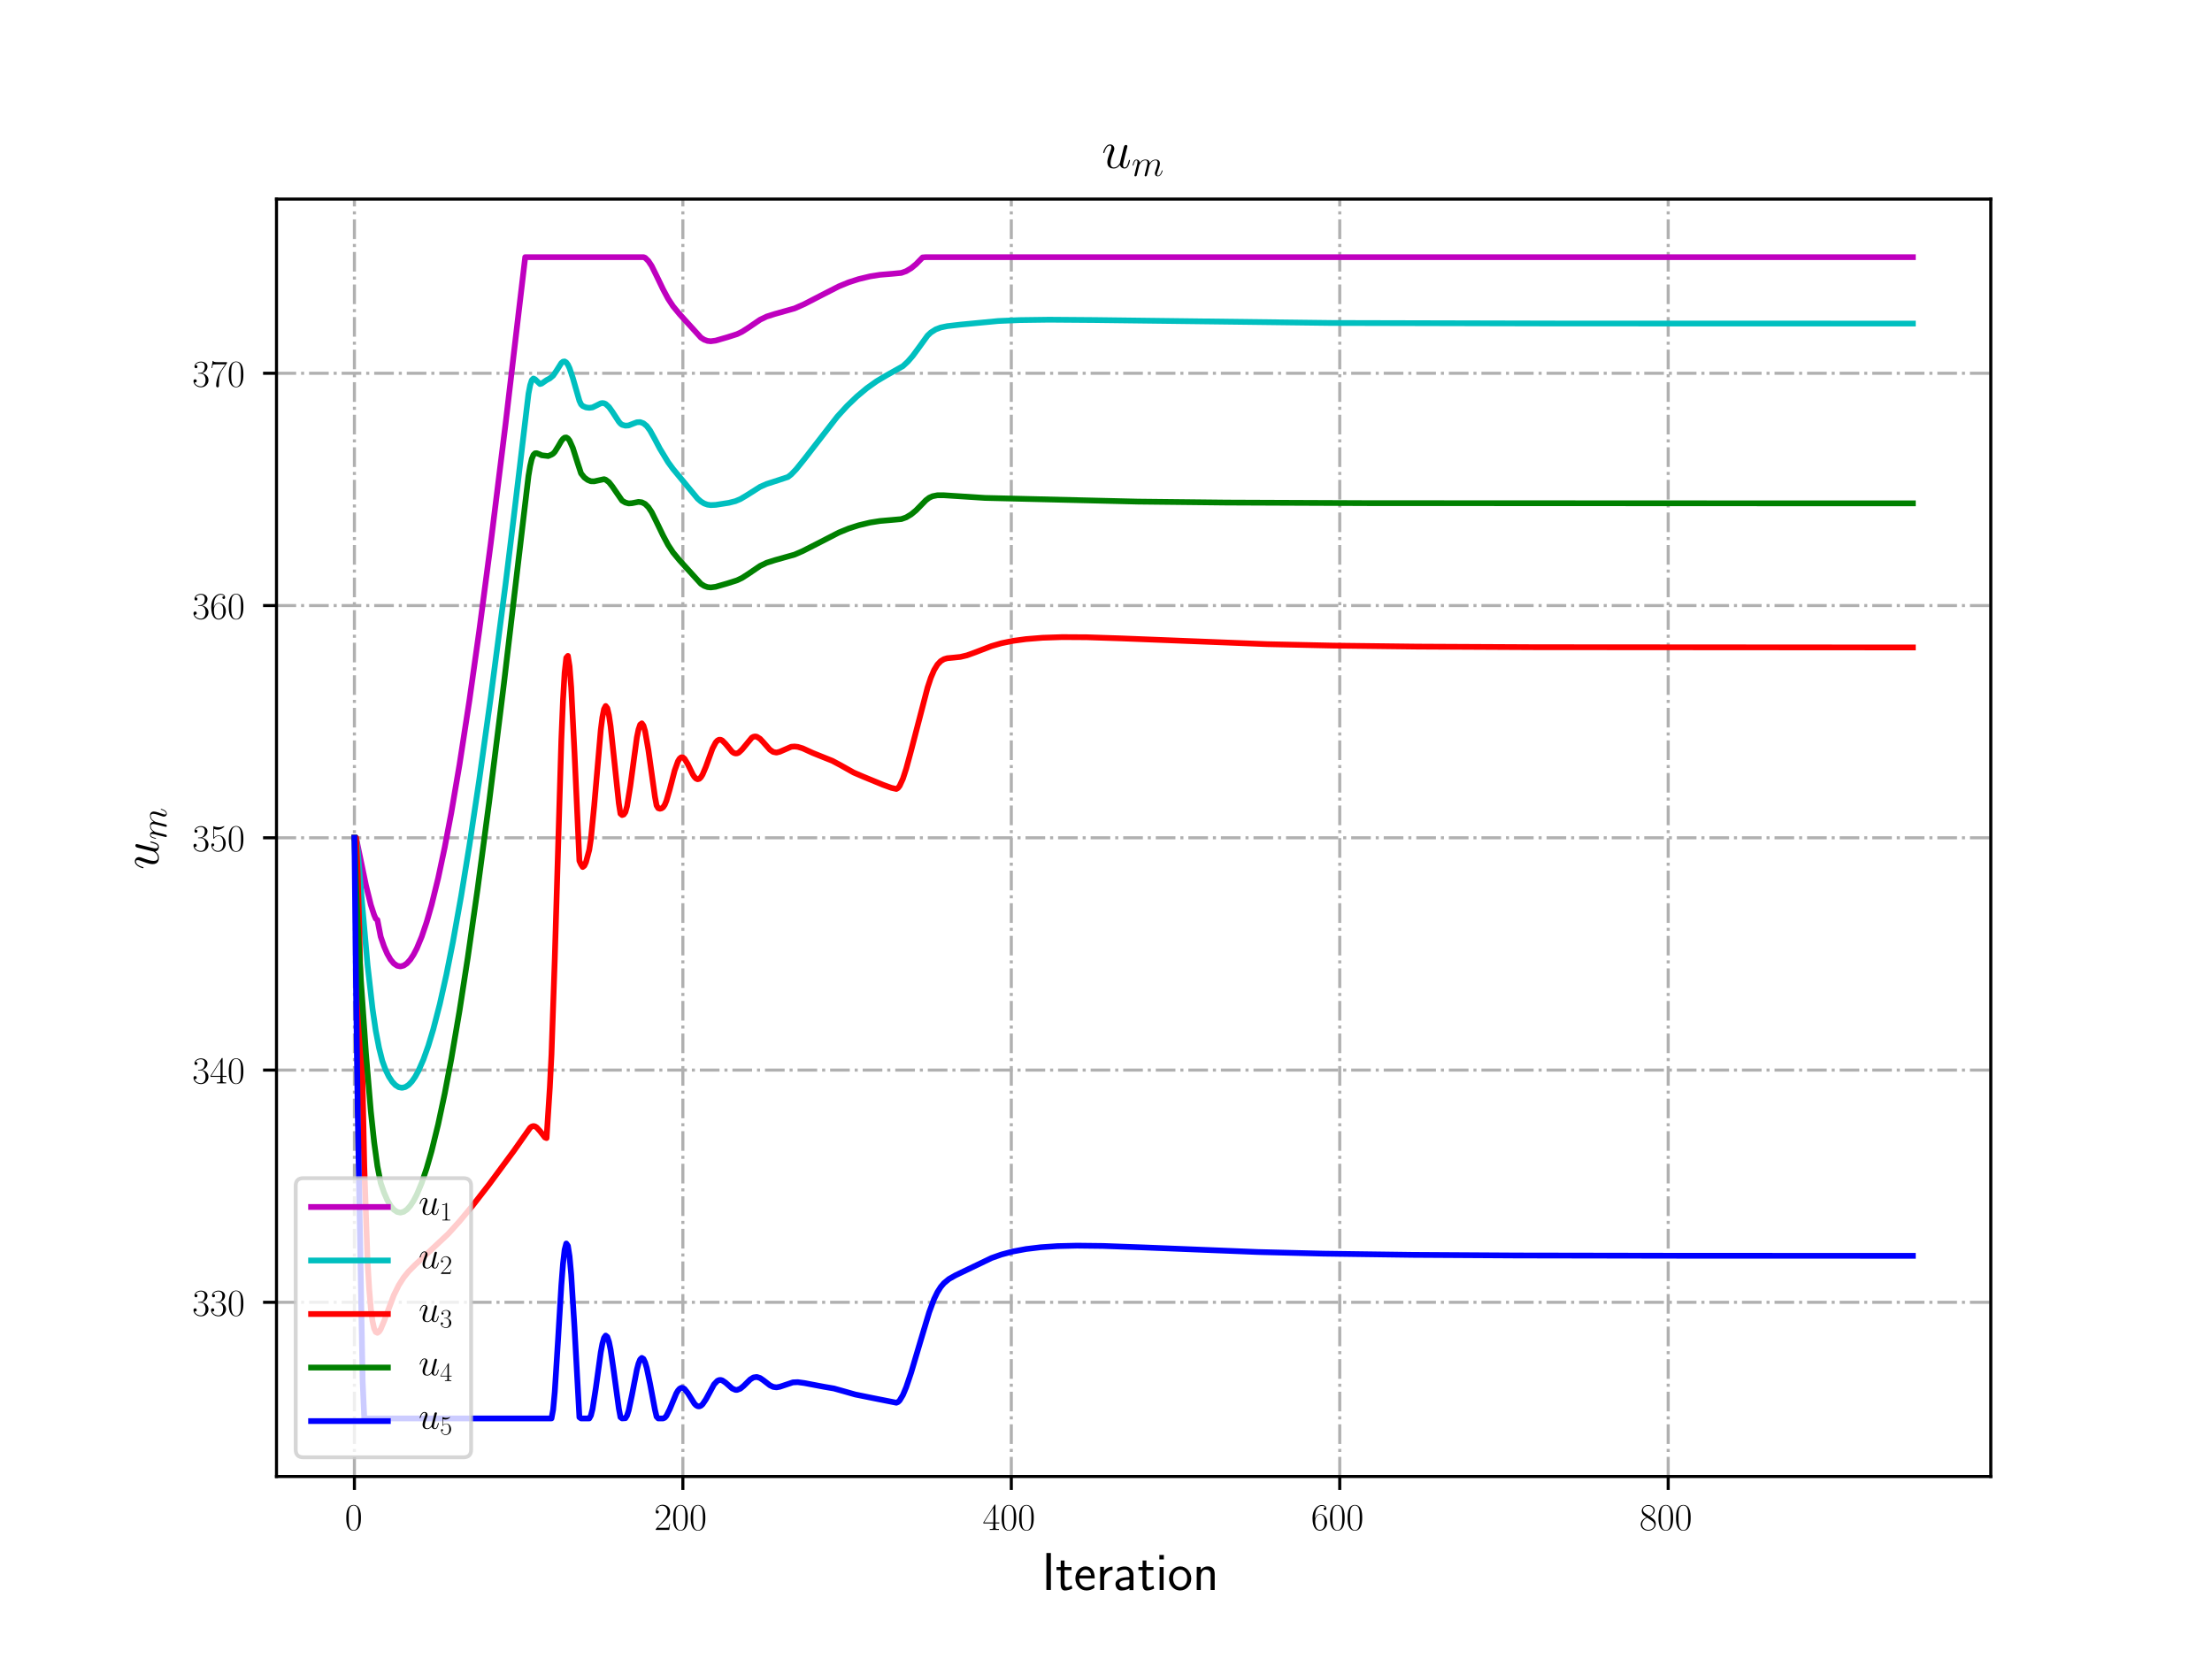 <?xml version="1.0" encoding="utf-8" standalone="no"?>
<!DOCTYPE svg PUBLIC "-//W3C//DTD SVG 1.1//EN"
  "http://www.w3.org/Graphics/SVG/1.1/DTD/svg11.dtd">
<!-- Created with matplotlib (http://matplotlib.org/) -->
<svg height="432pt" version="1.1" viewBox="0 0 576 432" width="576pt" xmlns="http://www.w3.org/2000/svg" xmlns:xlink="http://www.w3.org/1999/xlink">
 <defs>
  <style type="text/css">
*{stroke-linecap:butt;stroke-linejoin:round;}
  </style>
 </defs>
 <g id="figure_1">
  <g id="patch_1">
   <path d="M 0 432 
L 576 432 
L 576 0 
L 0 0 
z
" style="fill:#ffffff;"/>
  </g>
  <g id="axes_1">
   <g id="patch_2">
    <path d="M 72 384.48 
L 518.4 384.48 
L 518.4 51.84 
L 72 51.84 
z
" style="fill:#ffffff;"/>
   </g>
   <g id="matplotlib.axis_1">
    <g id="xtick_1">
     <g id="line2d_1">
      <path clip-path="url(#p94b3bc707b)" d="M 92.291 384.48 
L 92.291 51.84 
" style="fill:none;stroke:#b0b0b0;stroke-dasharray:5.12,1.28,0.8,1.28;stroke-dashoffset:0;stroke-width:0.8;"/>
     </g>
     <g id="line2d_2">
      <defs>
       <path d="M 0 0 
L 0 3.5 
" id="m8d4649e3f2" style="stroke:#000000;stroke-width:0.8;"/>
      </defs>
      <g>
       <use style="stroke:#000000;stroke-width:0.8;" x="92.291" xlink:href="#m8d4649e3f2" y="384.48"/>
      </g>
     </g>
     <g id="text_1">
      <!-- $0$ -->
      <defs>
       <path d="M 42 31.641 
C 42 37.75 41.906 48.125 37.703 56.109 
C 34 63.109 28.094 65.594 22.906 65.594 
C 18.094 65.594 12 63.406 8.203 56.203 
C 4.203 48.719 3.797 39.438 3.797 31.641 
C 3.797 25.953 3.906 17.281 7 9.672 
C 11.297 -0.609 19 -2 22.906 -2 
C 27.5 -2 34.5 -0.109 38.594 9.375 
C 41.594 16.281 42 24.359 42 31.641 
z
M 22.906 -0.406 
C 16.5 -0.406 12.703 5.078 11.297 12.688 
C 10.203 18.562 10.203 27.156 10.203 32.75 
C 10.203 40.438 10.203 46.828 11.5 52.922 
C 13.406 61.391 19 64 22.906 64 
C 27 64 32.297 61.297 34.203 53.125 
C 35.5 47.438 35.594 40.734 35.594 32.75 
C 35.594 26.25 35.594 18.266 34.406 12.375 
C 32.297 1.484 26.406 -0.406 22.906 -0.406 
z
" id="CMR17-48"/>
      </defs>
      <g transform="translate(89.8 398.398)scale(0.1 -0.1)">
       <use transform="scale(0.996)" xlink:href="#CMR17-48"/>
      </g>
     </g>
    </g>
    <g id="xtick_2">
     <g id="line2d_3">
      <path clip-path="url(#p94b3bc707b)" d="M 177.816 384.48 
L 177.816 51.84 
" style="fill:none;stroke:#b0b0b0;stroke-dasharray:5.12,1.28,0.8,1.28;stroke-dashoffset:0;stroke-width:0.8;"/>
     </g>
     <g id="line2d_4">
      <g>
       <use style="stroke:#000000;stroke-width:0.8;" x="177.816" xlink:href="#m8d4649e3f2" y="384.48"/>
      </g>
     </g>
     <g id="text_2">
      <!-- $200$ -->
      <defs>
       <path d="M 41.703 15.453 
L 39.906 15.453 
C 38.906 8.375 38.094 7.172 37.703 6.562 
C 37.203 5.766 30 5.766 28.594 5.766 
L 9.406 5.766 
C 13 9.672 20 16.75 28.5 24.953 
C 34.594 30.734 41.703 37.531 41.703 47.422 
C 41.703 59.219 32.297 66 21.797 66 
C 10.797 66 4.094 56.312 4.094 47.344 
C 4.094 43.438 7 42.938 8.203 42.938 
C 9.203 42.938 12.203 43.547 12.203 47.031 
C 12.203 50.109 9.594 51 8.203 51 
C 7.594 51 7 50.906 6.594 50.703 
C 8.5 59.219 14.297 63.406 20.406 63.406 
C 29.094 63.406 34.797 56.516 34.797 47.422 
C 34.797 38.734 29.703 31.25 24 24.75 
L 4.094 2.281 
L 4.094 0 
L 39.297 0 
z
" id="CMR17-50"/>
      </defs>
      <g transform="translate(170.344 398.398)scale(0.1 -0.1)">
       <use transform="scale(0.996)" xlink:href="#CMR17-50"/>
       <use transform="translate(45.69 0)scale(0.996)" xlink:href="#CMR17-48"/>
       <use transform="translate(91.381 0)scale(0.996)" xlink:href="#CMR17-48"/>
      </g>
     </g>
    </g>
    <g id="xtick_3">
     <g id="line2d_5">
      <path clip-path="url(#p94b3bc707b)" d="M 263.342 384.48 
L 263.342 51.84 
" style="fill:none;stroke:#b0b0b0;stroke-dasharray:5.12,1.28,0.8,1.28;stroke-dashoffset:0;stroke-width:0.8;"/>
     </g>
     <g id="line2d_6">
      <g>
       <use style="stroke:#000000;stroke-width:0.8;" x="263.342" xlink:href="#m8d4649e3f2" y="384.48"/>
      </g>
     </g>
     <g id="text_3">
      <!-- $400$ -->
      <defs>
       <path d="M 33.594 64.406 
C 33.594 66.5 33.5 66.5 31.703 66.5 
L 2 19.594 
L 2 17 
L 27.797 17 
L 27.797 7.141 
C 27.797 3.5 27.594 2.5 20.594 2.5 
L 18.703 2.5 
L 18.703 0 
C 21.906 0 27.297 0 30.703 0 
C 34.094 0 39.5 0 42.703 0 
L 42.703 2.5 
L 40.797 2.5 
C 33.797 2.5 33.594 3.5 33.594 7.141 
L 33.594 17 
L 43.797 17 
L 43.797 19.594 
L 33.594 19.594 
z
M 28.094 57.859 
L 28.094 19.594 
L 4 19.594 
z
" id="CMR17-52"/>
      </defs>
      <g transform="translate(255.87 398.398)scale(0.1 -0.1)">
       <use transform="scale(0.996)" xlink:href="#CMR17-52"/>
       <use transform="translate(45.69 0)scale(0.996)" xlink:href="#CMR17-48"/>
       <use transform="translate(91.381 0)scale(0.996)" xlink:href="#CMR17-48"/>
      </g>
     </g>
    </g>
    <g id="xtick_4">
     <g id="line2d_7">
      <path clip-path="url(#p94b3bc707b)" d="M 348.867 384.48 
L 348.867 51.84 
" style="fill:none;stroke:#b0b0b0;stroke-dasharray:5.12,1.28,0.8,1.28;stroke-dashoffset:0;stroke-width:0.8;"/>
     </g>
     <g id="line2d_8">
      <g>
       <use style="stroke:#000000;stroke-width:0.8;" x="348.867" xlink:href="#m8d4649e3f2" y="384.48"/>
      </g>
     </g>
     <g id="text_4">
      <!-- $600$ -->
      <defs>
       <path d="M 10.594 34 
C 10.594 57.656 21.797 63 28.297 63 
C 30.406 63 35.5 62.641 37.5 59 
C 35.906 59 32.906 59 32.906 55.516 
C 32.906 52.828 35.094 51.922 36.5 51.922 
C 37.406 51.922 40.094 52.312 40.094 55.625 
C 40.094 61.781 35.094 65.297 28.203 65.297 
C 16.297 65.297 3.797 52.969 3.797 31 
C 3.797 3.953 15.094 -2 23.094 -2 
C 32.797 -2 42 6.672 42 20.047 
C 42 32.516 33.906 41.594 23.703 41.594 
C 17.594 41.594 13.094 37.609 10.594 30.625 
z
M 23.094 0.391 
C 10.797 0.391 10.797 18.75 10.797 22.438 
C 10.797 29.625 14.203 40 23.5 40 
C 25.203 40 30.094 40 33.406 33.125 
C 35.203 29.219 35.203 25.141 35.203 20.141 
C 35.203 14.75 35.203 10.781 33.094 6.781 
C 30.906 2.672 27.703 0.391 23.094 0.391 
z
" id="CMR17-54"/>
      </defs>
      <g transform="translate(341.395 398.398)scale(0.1 -0.1)">
       <use transform="scale(0.996)" xlink:href="#CMR17-54"/>
       <use transform="translate(45.69 0)scale(0.996)" xlink:href="#CMR17-48"/>
       <use transform="translate(91.381 0)scale(0.996)" xlink:href="#CMR17-48"/>
      </g>
     </g>
    </g>
    <g id="xtick_5">
     <g id="line2d_9">
      <path clip-path="url(#p94b3bc707b)" d="M 434.393 384.48 
L 434.393 51.84 
" style="fill:none;stroke:#b0b0b0;stroke-dasharray:5.12,1.28,0.8,1.28;stroke-dashoffset:0;stroke-width:0.8;"/>
     </g>
     <g id="line2d_10">
      <g>
       <use style="stroke:#000000;stroke-width:0.8;" x="434.393" xlink:href="#m8d4649e3f2" y="384.48"/>
      </g>
     </g>
     <g id="text_5">
      <!-- $800$ -->
      <defs>
       <path d="M 27.203 35.375 
C 33.5 38.547 39.906 43.328 39.906 50.984 
C 39.906 60.016 31.094 65.297 23 65.297 
C 13.906 65.297 5.906 58.734 5.906 49.688 
C 5.906 47.203 6.5 42.922 10.406 39.141 
C 11.406 38.156 15.594 35.172 18.297 33.281 
C 13.797 30.984 3.297 25.531 3.297 14.594 
C 3.297 4.359 13.094 -2 22.797 -2 
C 33.5 -2 42.5 5.656 42.5 15.781 
C 42.5 24.844 36.406 29.016 32.406 31.703 
z
M 14.094 44.094 
C 13.297 44.594 9.297 47.672 9.297 52.359 
C 9.297 58.422 15.594 63 22.797 63 
C 30.703 63 36.5 57.438 36.5 50.969 
C 36.5 41.703 26.094 36.422 25.594 36.422 
C 25.5 36.422 25.406 36.422 24.594 37.031 
z
M 32.5 23.734 
C 34 22.641 38.797 19.375 38.797 13.297 
C 38.797 5.953 31.406 0.391 23 0.391 
C 13.906 0.391 7 6.844 7 14.688 
C 7 22.547 13.094 29.094 20 32.188 
z
" id="CMR17-56"/>
      </defs>
      <g transform="translate(426.921 398.398)scale(0.1 -0.1)">
       <use transform="scale(0.996)" xlink:href="#CMR17-56"/>
       <use transform="translate(45.69 0)scale(0.996)" xlink:href="#CMR17-48"/>
       <use transform="translate(91.381 0)scale(0.996)" xlink:href="#CMR17-48"/>
      </g>
     </g>
    </g>
    <g id="text_6">
     <!-- Iteration -->
     <defs>
      <path d="M 17.094 69 
L 8.703 69 
L 8.703 0 
L 17.094 0 
z
" id="CMSS17-73"/>
      <path d="M 16.703 37 
L 29.703 37 
L 29.703 42.766 
L 16.703 42.766 
L 16.703 55 
L 9.594 55 
L 9.594 42.766 
L 1.703 42.766 
L 1.703 37 
L 9.406 37 
L 9.406 11.703 
C 9.406 6 10.703 -1 17.297 -1 
C 22.297 -1 26.906 0.391 31.297 2.688 
L 29.703 8.562 
C 27.297 6.469 24.406 5.266 21.297 5.266 
C 16.906 5.266 16.703 10.875 16.703 13.375 
z
" id="CMSS17-116"/>
      <path d="M 39.094 21.516 
C 39.094 24.844 38.906 31.297 35.703 36.641 
C 32.203 42.391 26.5 44 22.203 44 
C 11.797 44 3 34.188 3 21.484 
C 3 9.094 12.094 -1 23.594 -1 
C 28.094 -1 33.594 0.297 38.594 3.875 
C 38.594 4.281 38.406 6.469 38.297 6.562 
C 38.297 6.766 38 9.844 38 10.25 
C 33.203 6.359 27.703 5.078 23.703 5.078 
C 17.297 5.078 10.406 10.422 10.094 21.516 
z
M 10.906 27 
C 12.203 32.562 16.594 37.828 22.203 37.828 
C 23.703 37.828 30.703 37.828 32.5 27 
z
" id="CMSS17-101"/>
      <path d="M 14.906 21.297 
C 14.906 30.703 21.797 37 30.594 37 
L 30.594 43.578 
C 24.203 43.578 18.203 40.391 14.594 35.203 
L 14.594 43.094 
L 7.5 43.094 
L 7.5 0 
L 14.906 0 
z
" id="CMSS17-114"/>
      <path d="M 37.594 27.984 
C 37.594 37.375 30.906 43.875 21.906 43.875 
C 17.5 43.875 12.703 43.078 7.203 39.891 
L 7.797 33.359 
C 10.297 35.125 14.594 38 21.797 38 
C 26.906 38 30 34.062 30 27.844 
L 30 24 
C 14 24 4 19.344 4 11.344 
C 4 7.203 6.5 -1 14.797 -1 
C 16.297 -1 24.406 -1 30.203 3.391 
L 30.203 -0.297 
L 37.594 -0.297 
z
M 30 12.75 
C 30 10.953 30 8.562 27 6.781 
C 24.406 5.078 21.094 5.078 19.703 5.078 
C 14.703 5.078 11.297 7.984 11.297 11.625 
C 11.297 18.922 26.906 18.922 30 18.922 
z
" id="CMSS17-97"/>
      <path d="M 15.297 65.359 
L 6.906 65.359 
L 6.906 57 
L 15.297 57 
z
M 14.797 42.797 
L 7.406 42.797 
L 7.406 0 
L 14.797 0 
z
" id="CMSS17-105"/>
      <path d="M 44.203 21.188 
C 44.203 34 34.703 44 23.5 44 
C 12 44 2.703 33.703 2.703 21.188 
C 2.703 8.5 12.297 -1 23.406 -1 
C 34.797 -1 44.203 8.797 44.203 21.188 
z
M 23.5 5.266 
C 16.406 5.266 10.297 11.078 10.297 22 
C 10.297 33.609 17.406 37.922 23.406 37.922 
C 29.906 37.922 36.594 33.219 36.594 22 
C 36.594 10.672 30.094 5.266 23.5 5.266 
z
" id="CMSS17-111"/>
      <path d="M 40.906 29.328 
C 40.906 35.672 39.406 44 28.094 44 
C 21.703 44 17.5 40.719 14.703 37.328 
L 14.703 43.094 
L 7.406 43.094 
L 7.406 0 
L 15 0 
L 15 24.359 
C 15 30.688 17.406 37.938 24.203 37.938 
C 33 37.938 33.297 32 33.297 28.578 
L 33.297 0 
L 40.906 0 
z
" id="CMSS17-110"/>
     </defs>
     <g transform="translate(271.264 414.022)scale(0.14 -0.14)">
      <use transform="scale(0.996)" xlink:href="#CMSS17-73"/>
      <use transform="translate(25.784 0)scale(0.996)" xlink:href="#CMSS17-116"/>
      <use transform="translate(59.615 0)scale(0.996)" xlink:href="#CMSS17-101"/>
      <use transform="translate(101.254 0)scale(0.996)" xlink:href="#CMSS17-114"/>
      <use transform="translate(133.164 0)scale(0.996)" xlink:href="#CMSS17-97"/>
      <use transform="translate(178.086 0)scale(0.996)" xlink:href="#CMSS17-116"/>
      <use transform="translate(211.918 0)scale(0.996)" xlink:href="#CMSS17-105"/>
      <use transform="translate(234.098 0)scale(0.996)" xlink:href="#CMSS17-111"/>
      <use transform="translate(280.942 0)scale(0.996)" xlink:href="#CMSS17-110"/>
     </g>
    </g>
   </g>
   <g id="matplotlib.axis_2">
    <g id="ytick_1">
     <g id="line2d_11">
      <path clip-path="url(#p94b3bc707b)" d="M 72 339.12 
L 518.4 339.12 
" style="fill:none;stroke:#b0b0b0;stroke-dasharray:5.12,1.28,0.8,1.28;stroke-dashoffset:0;stroke-width:0.8;"/>
     </g>
     <g id="line2d_12">
      <defs>
       <path d="M 0 0 
L -3.5 0 
" id="m689961c1ce" style="stroke:#000000;stroke-width:0.8;"/>
      </defs>
      <g>
       <use style="stroke:#000000;stroke-width:0.8;" x="72" xlink:href="#m689961c1ce" y="339.12"/>
      </g>
     </g>
     <g id="text_7">
      <!-- $330$ -->
      <defs>
       <path d="M 22.094 33.703 
C 31 33.703 34.906 25.969 34.906 17.031 
C 34.906 5 28.5 0.391 22.703 0.391 
C 17.406 0.391 8.797 3.031 6.094 10.828 
C 6.594 10.625 7.094 10.625 7.594 10.625 
C 10 10.625 11.797 12.219 11.797 14.812 
C 11.797 17.703 9.594 19 7.594 19 
C 5.906 19 3.297 18.203 3.297 14.469 
C 3.297 5.234 12.297 -2 22.906 -2 
C 34 -2 42.5 6.719 42.5 16.953 
C 42.5 26.672 34.5 33.703 25 34.797 
C 32.594 36.375 39.906 43.062 39.906 52.016 
C 39.906 59.688 32 65.297 23 65.297 
C 13.906 65.297 5.906 59.828 5.906 52.016 
C 5.906 48.594 8.5 48 9.797 48 
C 11.906 48 13.703 49.297 13.703 51.891 
C 13.703 54.469 11.906 55.766 9.797 55.766 
C 9.406 55.766 8.906 55.766 8.5 55.578 
C 11.406 61.859 19.297 63 22.797 63 
C 26.297 63 32.906 61.328 32.906 51.875 
C 32.906 49.109 32.5 44.188 29.094 39.844 
C 26.094 36 22.703 36 19.406 35.688 
C 18.906 35.688 16.594 35.453 16.203 35.453 
C 15.5 35.359 15.094 35.266 15.094 34.5 
C 15.094 33.797 15.203 33.703 17.203 33.703 
z
" id="CMR17-51"/>
      </defs>
      <g transform="translate(50.056 342.579)scale(0.1 -0.1)">
       <use transform="scale(0.996)" xlink:href="#CMR17-51"/>
       <use transform="translate(45.69 0)scale(0.996)" xlink:href="#CMR17-51"/>
       <use transform="translate(91.381 0)scale(0.996)" xlink:href="#CMR17-48"/>
      </g>
     </g>
    </g>
    <g id="ytick_2">
     <g id="line2d_13">
      <path clip-path="url(#p94b3bc707b)" d="M 72 278.64 
L 518.4 278.64 
" style="fill:none;stroke:#b0b0b0;stroke-dasharray:5.12,1.28,0.8,1.28;stroke-dashoffset:0;stroke-width:0.8;"/>
     </g>
     <g id="line2d_14">
      <g>
       <use style="stroke:#000000;stroke-width:0.8;" x="72" xlink:href="#m689961c1ce" y="278.64"/>
      </g>
     </g>
     <g id="text_8">
      <!-- $340$ -->
      <g transform="translate(50.056 282.099)scale(0.1 -0.1)">
       <use transform="scale(0.996)" xlink:href="#CMR17-51"/>
       <use transform="translate(45.69 0)scale(0.996)" xlink:href="#CMR17-52"/>
       <use transform="translate(91.381 0)scale(0.996)" xlink:href="#CMR17-48"/>
      </g>
     </g>
    </g>
    <g id="ytick_3">
     <g id="line2d_15">
      <path clip-path="url(#p94b3bc707b)" d="M 72 218.16 
L 518.4 218.16 
" style="fill:none;stroke:#b0b0b0;stroke-dasharray:5.12,1.28,0.8,1.28;stroke-dashoffset:0;stroke-width:0.8;"/>
     </g>
     <g id="line2d_16">
      <g>
       <use style="stroke:#000000;stroke-width:0.8;" x="72" xlink:href="#m689961c1ce" y="218.16"/>
      </g>
     </g>
     <g id="text_9">
      <!-- $350$ -->
      <defs>
       <path d="M 11.406 57.688 
C 12.406 57.281 16.5 56 20.703 56 
C 30 56 35.094 61.109 38 64.062 
C 38 64.953 38 65.5 37.406 65.5 
C 37.297 65.5 37.094 65.5 36.297 65.047 
C 32.797 63.406 28.703 62.078 23.703 62.078 
C 20.703 62.078 16.203 62.484 11.297 64.672 
C 10.203 65.172 10 65.172 9.906 65.172 
C 9.406 65.172 9.297 65.062 9.297 63.078 
L 9.297 34.422 
C 9.297 32.641 9.297 32.141 10.297 32.141 
C 10.797 32.141 11 32.344 11.5 33.031 
C 14.703 37.516 19.094 39.406 24.094 39.406 
C 27.594 39.406 35.094 37.219 35.094 20.141 
C 35.094 16.953 35.094 11.172 32.094 6.578 
C 29.594 2.484 25.703 0.391 21.406 0.391 
C 14.797 0.391 8.094 5 6.297 12.719 
C 6.703 12.609 7.5 12.422 7.906 12.422 
C 9.203 12.422 11.703 13.125 11.703 16.219 
C 11.703 18.906 9.797 20 7.906 20 
C 5.594 20 4.094 18.594 4.094 15.797 
C 4.094 7.094 11 -2 21.594 -2 
C 31.906 -2 41.703 6.875 41.703 19.75 
C 41.703 31.719 33.906 41 24.203 41 
C 19.094 41 14.797 39.109 11.406 35.531 
z
" id="CMR17-53"/>
      </defs>
      <g transform="translate(50.056 221.619)scale(0.1 -0.1)">
       <use transform="scale(0.996)" xlink:href="#CMR17-51"/>
       <use transform="translate(45.69 0)scale(0.996)" xlink:href="#CMR17-53"/>
       <use transform="translate(91.381 0)scale(0.996)" xlink:href="#CMR17-48"/>
      </g>
     </g>
    </g>
    <g id="ytick_4">
     <g id="line2d_17">
      <path clip-path="url(#p94b3bc707b)" d="M 72 157.68 
L 518.4 157.68 
" style="fill:none;stroke:#b0b0b0;stroke-dasharray:5.12,1.28,0.8,1.28;stroke-dashoffset:0;stroke-width:0.8;"/>
     </g>
     <g id="line2d_18">
      <g>
       <use style="stroke:#000000;stroke-width:0.8;" x="72" xlink:href="#m689961c1ce" y="157.68"/>
      </g>
     </g>
     <g id="text_10">
      <!-- $360$ -->
      <g transform="translate(50.056 161.139)scale(0.1 -0.1)">
       <use transform="scale(0.996)" xlink:href="#CMR17-51"/>
       <use transform="translate(45.69 0)scale(0.996)" xlink:href="#CMR17-54"/>
       <use transform="translate(91.381 0)scale(0.996)" xlink:href="#CMR17-48"/>
      </g>
     </g>
    </g>
    <g id="ytick_5">
     <g id="line2d_19">
      <path clip-path="url(#p94b3bc707b)" d="M 72 97.2 
L 518.4 97.2 
" style="fill:none;stroke:#b0b0b0;stroke-dasharray:5.12,1.28,0.8,1.28;stroke-dashoffset:0;stroke-width:0.8;"/>
     </g>
     <g id="line2d_20">
      <g>
       <use style="stroke:#000000;stroke-width:0.8;" x="72" xlink:href="#m689961c1ce" y="97.2"/>
      </g>
     </g>
     <g id="text_11">
      <!-- $370$ -->
      <defs>
       <path d="M 45.094 61.578 
L 45.094 63.766 
L 21.594 63.766 
C 9.906 63.766 9.703 65.078 9.297 67 
L 7.5 67 
L 4.594 48.344 
L 6.406 48.344 
C 6.703 50.234 7.406 55.312 8.594 57.203 
C 9.203 58 16.594 58 18.297 58 
L 40.297 58 
L 29.203 41.578 
C 21.797 30.531 16.703 15.609 16.703 2.578 
C 16.703 1.391 16.703 -2 20.297 -2 
C 23.906 -2 23.906 1.391 23.906 2.672 
L 23.906 7.266 
C 23.906 23.562 26.703 34.312 31.297 41.188 
z
" id="CMR17-55"/>
      </defs>
      <g transform="translate(50.056 100.659)scale(0.1 -0.1)">
       <use transform="scale(0.996)" xlink:href="#CMR17-51"/>
       <use transform="translate(45.69 0)scale(0.996)" xlink:href="#CMR17-55"/>
       <use transform="translate(91.381 0)scale(0.996)" xlink:href="#CMR17-48"/>
      </g>
     </g>
    </g>
    <g id="text_12">
     <!-- $u_{m}$ -->
     <defs>
      <path d="M 34.094 5.781 
C 35.406 0.203 40.203 -1 42.594 -1 
C 45.797 -1 48.203 1.094 49.797 4.484 
C 51.5 8.078 52.797 13.969 52.797 14.266 
C 52.797 14.766 52.406 15.172 51.797 15.172 
C 50.906 15.172 50.797 14.672 50.406 13.172 
C 48.594 6.281 46.797 1 42.797 1 
C 39.797 1 39.797 4.297 39.797 5.594 
C 39.797 7.891 40.094 8.875 41.094 13.078 
C 41.797 15.766 42.5 18.453 43.094 21.25 
L 47.203 37.516 
C 47.906 40.016 47.906 40.219 47.906 40.516 
C 47.906 42.016 46.703 43.016 45.203 43.016 
C 42.297 43.016 41.594 40.516 41 38.016 
C 40 34.125 34.594 12.672 33.906 9.188 
C 33.797 9.188 29.906 1 22.594 1 
C 17.406 1 16.406 5.484 16.406 9.188 
C 16.406 14.875 19.203 22.844 21.797 29.531 
C 23 32.734 23.5 34.031 23.5 36.016 
C 23.5 40.312 20.406 44 15.594 44 
C 6.406 44 2.703 29.531 2.703 28.734 
C 2.703 28.344 3.094 27.844 3.797 27.844 
C 4.703 27.844 4.797 28.234 5.203 29.625 
C 7.594 38.141 11.5 41.906 15.297 41.906 
C 16.297 41.906 17.906 41.906 17.906 38.719 
C 17.906 36.125 16.797 33.234 15.297 29.438 
C 10.906 17.562 10.406 13.766 10.406 10.781 
C 10.406 0.594 18.094 -1 22.203 -1 
C 28.594 -1 32.094 3.391 34.094 5.781 
z
" id="CMMI12-117"/>
      <path d="M 20.594 29.234 
C 20.797 29.844 23.297 34.828 27 38.016 
C 29.594 40.406 33 42.016 36.906 42.016 
C 40.906 42.016 42.297 39.016 42.297 35.031 
C 42.297 34.422 42.297 32.438 41.094 27.734 
L 38.594 17.469 
C 37.797 14.469 35.906 7.078 35.703 5.984 
C 35.297 4.484 34.703 1.891 34.703 1.5 
C 34.703 0.094 35.797 -1 37.297 -1 
C 40.297 -1 40.797 1.297 41.703 4.891 
L 47.703 28.734 
C 47.906 29.531 53.094 42.016 64.094 42.016 
C 68.094 42.016 69.5 39.016 69.5 35.031 
C 69.5 29.438 65.594 18.562 63.406 12.578 
C 62.5 10.172 62 8.875 62 7.078 
C 62 2.594 65.094 -1 69.906 -1 
C 79.203 -1 82.703 13.672 82.703 14.266 
C 82.703 14.766 82.297 15.172 81.703 15.172 
C 80.797 15.172 80.703 14.875 80.203 13.172 
C 77.906 5.188 74.203 1 70.203 1 
C 69.203 1 67.594 1 67.594 4.203 
C 67.594 6.812 68.797 10 69.203 11.094 
C 71 15.906 75.5 27.703 75.5 33.516 
C 75.5 39.5 72 44 64.406 44 
C 57.703 44 52.297 40.219 48.297 34.328 
C 48 39.719 44.703 44 37.203 44 
C 28.297 44 23.594 37.734 21.797 35.234 
C 21.5 40.906 17.406 44 13 44 
C 10.094 44 7.797 42.609 5.906 38.812 
C 4.094 35.219 2.703 29.141 2.703 28.734 
C 2.703 28.344 3.094 27.844 3.797 27.844 
C 4.594 27.844 4.703 27.938 5.297 30.234 
C 6.797 36.125 8.703 42.016 12.703 42.016 
C 15 42.016 15.797 40.406 15.797 37.422 
C 15.797 35.219 14.797 31.328 14.094 28.234 
L 11.297 17.469 
C 10.906 15.562 9.797 11.078 9.297 9.281 
C 8.594 6.688 7.5 2 7.5 1.5 
C 7.5 0.094 8.594 -1 10.094 -1 
C 11.297 -1 12.703 -0.406 13.5 1.094 
C 13.703 1.594 14.594 5.094 15.094 7.078 
L 17.297 16.062 
z
" id="CMMI12-109"/>
     </defs>
     <g transform="translate(43.344 226.467)rotate(-90)scale(0.14 -0.14)">
      <use transform="translate(0 14.944)scale(0.996)" xlink:href="#CMMI12-117"/>
      <use transform="translate(55.52 0)scale(0.697)" xlink:href="#CMMI12-109"/>
     </g>
    </g>
   </g>
   <g id="line2d_21">
    <path clip-path="url(#p94b3bc707b)" d="M 92.291 218.16 
L 92.719 218.16 
L 95.284 230.467 
L 96.567 235.645 
L 97.422 238.257 
L 97.85 239.23 
L 98.278 239.549 
L 99.133 243.918 
L 99.988 246.41 
L 100.843 248.379 
L 101.699 249.879 
L 102.554 250.889 
L 103.409 251.471 
L 104.264 251.647 
L 105.12 251.434 
L 105.975 250.847 
L 106.83 249.898 
L 107.685 248.598 
L 108.541 246.958 
L 109.824 243.878 
L 111.107 240.086 
L 112.389 235.615 
L 114.1 228.654 
L 115.81 220.626 
L 117.521 211.614 
L 119.659 199.091 
L 122.225 182.436 
L 124.791 164.272 
L 127.784 141.537 
L 131.633 110.498 
L 135.054 81.404 
L 136.764 66.96 
L 167.553 66.96 
L 167.981 67.117 
L 168.836 67.959 
L 169.691 69.244 
L 170.974 71.837 
L 172.685 75.382 
L 173.968 77.782 
L 175.251 79.73 
L 176.961 81.799 
L 182.52 87.916 
L 183.375 88.458 
L 184.231 88.768 
L 185.086 88.86 
L 186.369 88.69 
L 189.362 87.825 
L 191.928 87.007 
L 193.211 86.393 
L 194.921 85.296 
L 197.915 83.256 
L 199.625 82.434 
L 201.763 81.754 
L 206.895 80.312 
L 209.461 79.178 
L 213.737 76.967 
L 218.441 74.562 
L 221.007 73.51 
L 223.572 72.682 
L 226.566 71.962 
L 229.132 71.556 
L 232.553 71.272 
L 234.691 71.065 
L 235.974 70.609 
L 237.257 69.841 
L 238.539 68.786 
L 240.25 67.032 
L 241.105 66.96 
L 498.109 66.96 
L 498.109 66.96 
" style="fill:none;stroke:#bf00bf;stroke-linecap:square;stroke-width:1.5;"/>
   </g>
   <g id="line2d_22">
    <path clip-path="url(#p94b3bc707b)" d="M 92.291 218.16 
L 92.719 218.16 
L 93.146 221.455 
L 94.429 236.787 
L 95.712 251.276 
L 96.995 262.595 
L 97.85 268.432 
L 98.705 272.874 
L 99.561 276.278 
L 100.416 278.604 
L 101.271 280.352 
L 102.126 281.667 
L 102.982 282.577 
L 103.837 283.104 
L 104.692 283.261 
L 105.547 283.059 
L 106.403 282.506 
L 107.258 281.611 
L 108.113 280.382 
L 108.968 278.829 
L 110.251 275.911 
L 111.534 272.312 
L 112.817 268.064 
L 114.528 261.446 
L 116.238 253.808 
L 117.949 245.229 
L 120.087 233.302 
L 122.225 220.186 
L 124.791 203.094 
L 127.784 181.62 
L 131.633 152.194 
L 133.771 134.768 
L 137.619 102.526 
L 138.047 100.306 
L 138.475 98.978 
L 138.902 98.569 
L 139.33 98.771 
L 140.613 99.995 
L 141.04 99.876 
L 142.323 98.985 
L 143.179 98.529 
L 144.034 97.813 
L 144.889 96.572 
L 146.172 94.537 
L 146.6 94.184 
L 147.027 94.119 
L 147.455 94.377 
L 147.882 94.969 
L 148.31 95.874 
L 149.165 98.43 
L 150.876 104.368 
L 151.303 105.283 
L 151.731 105.719 
L 152.586 106.087 
L 153.442 106.199 
L 154.297 106.085 
L 155.152 105.671 
L 156.435 105.03 
L 156.863 104.961 
L 157.29 105.013 
L 157.718 105.2 
L 158.573 105.975 
L 159.428 107.172 
L 161.139 109.798 
L 161.567 110.293 
L 161.994 110.615 
L 162.849 110.842 
L 163.705 110.78 
L 164.988 110.273 
L 165.843 109.961 
L 166.698 109.911 
L 167.553 110.228 
L 168.409 110.927 
L 169.264 112.079 
L 170.547 114.399 
L 171.83 116.828 
L 173.968 120.357 
L 175.251 122.104 
L 181.665 129.856 
L 182.52 130.591 
L 183.375 131.109 
L 184.231 131.411 
L 185.086 131.527 
L 186.369 131.467 
L 189.79 130.932 
L 191.5 130.501 
L 192.783 129.964 
L 194.494 128.949 
L 197.915 126.78 
L 199.625 126.027 
L 202.619 125.058 
L 205.184 124.208 
L 206.04 123.537 
L 207.323 122.199 
L 209.461 119.547 
L 218.013 108.507 
L 220.579 105.699 
L 223.145 103.236 
L 225.711 101.091 
L 228.276 99.267 
L 230.842 97.743 
L 235.118 95.344 
L 236.401 94.151 
L 237.684 92.672 
L 239.395 90.346 
L 241.533 87.385 
L 242.388 86.584 
L 243.671 85.769 
L 244.954 85.282 
L 246.664 84.924 
L 250.085 84.528 
L 259.921 83.591 
L 265.48 83.352 
L 273.177 83.248 
L 285.151 83.339 
L 346.729 84.101 
L 405.742 84.241 
L 495.971 84.258 
L 498.109 84.258 
L 498.109 84.258 
" style="fill:none;stroke:#00bfbf;stroke-linecap:square;stroke-width:1.5;"/>
   </g>
   <g id="line2d_23">
    <path clip-path="url(#p94b3bc707b)" d="M 92.291 218.16 
L 92.719 218.16 
L 93.146 227.629 
L 93.574 242.08 
L 94.857 303.825 
L 95.712 328.317 
L 96.14 335.72 
L 96.567 340.767 
L 96.995 344.02 
L 97.422 345.932 
L 97.85 346.855 
L 98.278 347.067 
L 98.705 346.772 
L 99.133 346.112 
L 99.988 344.077 
L 102.554 337.259 
L 103.837 334.665 
L 105.12 332.658 
L 106.403 331.075 
L 108.113 329.349 
L 116.666 321.347 
L 119.659 318.034 
L 123.08 313.92 
L 127.356 308.415 
L 133.771 299.731 
L 138.047 293.664 
L 138.475 293.344 
L 138.902 293.22 
L 139.33 293.311 
L 139.758 293.591 
L 140.613 294.533 
L 141.896 296.183 
L 142.323 296.356 
L 143.179 283.122 
L 143.606 274.616 
L 144.461 249.737 
L 146.172 192.619 
L 146.6 182.384 
L 147.027 175.171 
L 147.455 171.289 
L 147.882 170.789 
L 148.31 173.489 
L 148.738 178.988 
L 149.593 195.918 
L 150.876 224.172 
L 151.303 225.11 
L 151.731 225.762 
L 152.159 225.438 
L 152.586 224.512 
L 153.442 221.31 
L 153.869 218.462 
L 154.724 209.866 
L 156.435 190.096 
L 156.863 186.76 
L 157.29 184.634 
L 157.718 183.842 
L 158.145 184.405 
L 158.573 186.236 
L 159.001 189.15 
L 159.856 197.115 
L 161.139 209.185 
L 161.567 211.88 
L 161.994 212.24 
L 162.422 212.091 
L 162.849 211.485 
L 163.277 209.949 
L 164.132 204.66 
L 165.843 192.007 
L 166.27 189.933 
L 166.698 188.687 
L 167.126 188.354 
L 167.553 188.943 
L 167.981 190.388 
L 168.836 195.296 
L 170.547 207.473 
L 170.974 209.756 
L 171.402 210.455 
L 171.83 210.593 
L 172.257 210.502 
L 172.685 210.203 
L 173.112 209.554 
L 173.54 208.513 
L 174.395 205.572 
L 175.678 200.643 
L 176.533 198.254 
L 176.961 197.55 
L 177.389 197.213 
L 177.816 197.233 
L 178.244 197.576 
L 179.099 198.982 
L 180.382 201.624 
L 180.81 202.295 
L 181.237 202.742 
L 181.665 202.917 
L 182.093 202.798 
L 182.52 202.382 
L 182.948 201.693 
L 183.803 199.672 
L 185.514 194.957 
L 186.369 193.332 
L 186.797 192.858 
L 187.224 192.625 
L 187.652 192.624 
L 188.079 192.83 
L 188.935 193.693 
L 190.645 195.756 
L 191.073 196.053 
L 191.5 196.195 
L 191.928 196.172 
L 192.356 195.985 
L 193.211 195.192 
L 195.777 192.082 
L 196.204 191.854 
L 196.632 191.771 
L 197.06 191.837 
L 197.915 192.369 
L 198.77 193.282 
L 200.481 195.228 
L 201.336 195.804 
L 202.191 195.965 
L 203.046 195.756 
L 206.04 194.458 
L 206.895 194.389 
L 207.75 194.482 
L 209.033 194.873 
L 211.599 196.047 
L 214.165 197.081 
L 216.73 198.107 
L 218.869 199.246 
L 222.29 201.166 
L 224.855 202.265 
L 229.987 204.377 
L 232.125 205.154 
L 233.408 205.443 
L 233.836 205.189 
L 234.263 204.642 
L 235.118 202.787 
L 235.974 200.166 
L 237.257 195.43 
L 241.533 179.052 
L 242.388 176.48 
L 243.243 174.477 
L 244.099 173.062 
L 244.954 172.159 
L 245.809 171.648 
L 246.664 171.398 
L 248.375 171.236 
L 250.085 171.058 
L 251.796 170.649 
L 253.934 169.874 
L 258.21 168.232 
L 260.776 167.493 
L 263.769 166.88 
L 267.19 166.415 
L 271.467 166.07 
L 276.598 165.9 
L 283.013 165.938 
L 291.993 166.234 
L 330.052 167.739 
L 347.157 168.113 
L 368.966 168.375 
L 399.755 168.528 
L 498.109 168.595 
L 498.109 168.595 
" style="fill:none;stroke:#ff0000;stroke-linecap:square;stroke-width:1.5;"/>
   </g>
   <g id="line2d_24">
    <path clip-path="url(#p94b3bc707b)" d="M 92.291 218.16 
L 92.719 230.982 
L 93.146 240.676 
L 94.001 255.678 
L 95.284 274.179 
L 96.567 289.437 
L 97.422 297.42 
L 98.278 303.658 
L 99.133 308.027 
L 99.988 310.518 
L 100.843 312.488 
L 101.699 313.988 
L 102.554 314.998 
L 103.409 315.579 
L 104.264 315.755 
L 105.12 315.542 
L 105.975 314.956 
L 106.83 314.007 
L 107.685 312.707 
L 108.541 311.066 
L 109.824 307.986 
L 111.107 304.195 
L 112.389 299.723 
L 114.1 292.763 
L 115.81 284.735 
L 117.521 275.722 
L 119.659 263.199 
L 121.797 249.433 
L 124.363 231.501 
L 127.356 208.98 
L 131.205 178.133 
L 135.054 145.513 
L 137.619 123.887 
L 138.047 121.344 
L 138.475 119.501 
L 138.902 118.452 
L 139.33 118.04 
L 139.758 118.007 
L 140.613 118.337 
L 141.04 118.551 
L 142.751 118.756 
L 143.606 118.387 
L 144.034 118.122 
L 144.461 117.67 
L 145.317 116.299 
L 146.172 114.837 
L 146.6 114.29 
L 147.027 113.966 
L 147.455 113.915 
L 147.882 114.166 
L 148.31 114.722 
L 149.165 116.639 
L 150.448 120.677 
L 151.303 123.269 
L 152.159 124.335 
L 153.014 124.965 
L 153.869 125.319 
L 154.724 125.338 
L 157.29 124.78 
L 157.718 124.922 
L 158.573 125.566 
L 159.428 126.641 
L 161.994 130.368 
L 162.849 130.863 
L 163.705 131.094 
L 164.56 131.028 
L 166.27 130.689 
L 167.126 130.795 
L 167.981 131.225 
L 168.836 132.067 
L 169.691 133.353 
L 170.974 135.945 
L 172.685 139.491 
L 173.968 141.89 
L 175.251 143.838 
L 176.961 145.908 
L 182.52 152.025 
L 183.375 152.566 
L 184.231 152.876 
L 185.086 152.968 
L 186.369 152.799 
L 189.362 151.933 
L 191.928 151.115 
L 193.211 150.502 
L 194.921 149.405 
L 197.915 147.365 
L 199.625 146.543 
L 201.763 145.862 
L 206.895 144.42 
L 209.033 143.491 
L 212.882 141.533 
L 218.441 138.67 
L 221.007 137.619 
L 223.572 136.79 
L 226.566 136.07 
L 229.132 135.665 
L 232.125 135.405 
L 234.691 135.174 
L 235.974 134.718 
L 237.257 133.949 
L 238.539 132.895 
L 240.25 131.141 
L 241.105 130.261 
L 241.96 129.615 
L 242.816 129.219 
L 244.099 128.963 
L 245.809 128.965 
L 256.5 129.656 
L 296.269 130.617 
L 319.361 130.867 
L 356.137 131.017 
L 470.313 131.068 
L 498.109 131.068 
L 498.109 131.068 
" style="fill:none;stroke:#008000;stroke-linecap:square;stroke-width:1.5;"/>
   </g>
   <g id="line2d_25">
    <path clip-path="url(#p94b3bc707b)" d="M 92.291 218.16 
L 92.719 258.228 
L 93.146 289.052 
L 94.429 359.589 
L 94.857 369.36 
L 143.606 369.36 
L 144.034 367.074 
L 144.461 362.441 
L 145.317 348.834 
L 146.172 334.654 
L 146.6 329.155 
L 147.027 325.433 
L 147.455 323.806 
L 147.882 324.402 
L 148.31 327.169 
L 148.738 331.889 
L 149.593 345.649 
L 150.876 369.05 
L 151.303 369.36 
L 153.442 369.36 
L 153.869 368.596 
L 154.297 366.908 
L 155.152 361.457 
L 156.435 352.151 
L 156.863 349.874 
L 157.29 348.377 
L 157.718 347.783 
L 158.145 348.135 
L 158.573 349.402 
L 159.001 351.477 
L 159.856 357.323 
L 161.139 366.722 
L 161.567 369.032 
L 161.994 369.36 
L 162.849 369.302 
L 163.277 368.62 
L 163.705 367.292 
L 164.56 363.262 
L 165.843 356.63 
L 166.27 355.035 
L 166.698 353.996 
L 167.126 353.593 
L 167.553 353.854 
L 167.981 354.748 
L 168.409 356.197 
L 169.264 360.281 
L 170.547 367.074 
L 170.974 368.899 
L 171.402 369.36 
L 172.685 369.36 
L 173.112 369.163 
L 173.54 368.669 
L 174.395 366.96 
L 176.106 362.844 
L 176.533 362.122 
L 176.961 361.632 
L 177.389 361.398 
L 177.816 361.42 
L 178.244 361.68 
L 179.099 362.756 
L 180.81 365.477 
L 181.237 365.921 
L 181.665 366.176 
L 182.093 366.22 
L 182.52 366.049 
L 182.948 365.671 
L 183.803 364.408 
L 185.941 360.486 
L 186.797 359.58 
L 187.224 359.376 
L 187.652 359.339 
L 188.079 359.454 
L 188.935 360.032 
L 190.645 361.545 
L 191.5 361.919 
L 191.928 361.933 
L 192.783 361.606 
L 193.639 360.901 
L 195.349 359.213 
L 196.204 358.685 
L 197.06 358.556 
L 197.915 358.831 
L 198.77 359.403 
L 200.481 360.73 
L 201.336 361.142 
L 202.191 361.264 
L 203.046 361.111 
L 206.467 359.966 
L 207.75 359.911 
L 209.461 360.142 
L 214.592 361.118 
L 217.158 361.559 
L 219.724 362.276 
L 222.717 363.126 
L 226.993 363.992 
L 233.408 365.267 
L 233.836 365.088 
L 234.263 364.681 
L 235.118 363.264 
L 235.974 361.22 
L 237.257 357.421 
L 239.822 348.799 
L 241.96 341.693 
L 243.243 338.244 
L 244.099 336.483 
L 244.954 335.134 
L 245.809 334.125 
L 247.092 333.062 
L 248.802 332.09 
L 258.21 327.577 
L 260.776 326.671 
L 263.769 325.879 
L 267.19 325.242 
L 271.039 324.777 
L 275.315 324.486 
L 280.447 324.364 
L 287.289 324.443 
L 297.552 324.815 
L 327.486 326.019 
L 344.591 326.445 
L 367.683 326.762 
L 395.051 326.924 
L 438.669 326.998 
L 498.109 327.013 
L 498.109 327.013 
" style="fill:none;stroke:#0000ff;stroke-linecap:square;stroke-width:1.5;"/>
   </g>
   <g id="patch_3">
    <path d="M 72 384.48 
L 72 51.84 
" style="fill:none;stroke:#000000;stroke-linecap:square;stroke-linejoin:miter;stroke-width:0.8;"/>
   </g>
   <g id="patch_4">
    <path d="M 518.4 384.48 
L 518.4 51.84 
" style="fill:none;stroke:#000000;stroke-linecap:square;stroke-linejoin:miter;stroke-width:0.8;"/>
   </g>
   <g id="patch_5">
    <path d="M 72 384.48 
L 518.4 384.48 
" style="fill:none;stroke:#000000;stroke-linecap:square;stroke-linejoin:miter;stroke-width:0.8;"/>
   </g>
   <g id="patch_6">
    <path d="M 72 51.84 
L 518.4 51.84 
" style="fill:none;stroke:#000000;stroke-linecap:square;stroke-linejoin:miter;stroke-width:0.8;"/>
   </g>
   <g id="text_13">
    <!-- $u_{m}$ -->
    <g transform="translate(286.893 45.84)scale(0.14 -0.14)">
     <use transform="translate(0 14.944)scale(0.996)" xlink:href="#CMMI12-117"/>
     <use transform="translate(55.52 0)scale(0.697)" xlink:href="#CMMI12-109"/>
    </g>
   </g>
   <g id="legend_1">
    <g id="patch_7">
     <path d="M 79 379.48 
L 120.674 379.48 
Q 122.674 379.48 122.674 377.48 
L 122.674 308.794 
Q 122.674 306.794 120.674 306.794 
L 79 306.794 
Q 77 306.794 77 308.794 
L 77 377.48 
Q 77 379.48 79 379.48 
z
" style="fill:#ffffff;opacity:0.8;stroke:#cccccc;stroke-linejoin:miter;"/>
    </g>
    <g id="line2d_26">
     <path d="M 81 314.294 
L 101 314.294 
" style="fill:none;stroke:#bf00bf;stroke-linecap:square;stroke-width:1.5;"/>
    </g>
    <g id="line2d_27"/>
    <g id="text_14">
     <!-- $u_{1}$ -->
     <defs>
      <path d="M 26.594 63.406 
C 26.594 65.5 26.5 65.5 25.094 65.5 
C 21.203 61.188 15.297 59.797 9.703 59.797 
C 9.406 59.797 8.906 59.797 8.797 59.5 
C 8.703 59.297 8.703 59.094 8.703 57 
C 11.797 57 17 57.594 21 59.984 
L 21 7.203 
C 21 3.688 20.797 2.5 12.203 2.5 
L 9.203 2.5 
L 9.203 0 
C 14 0 19 0 23.797 0 
C 28.594 0 33.594 0 38.406 0 
L 38.406 2.5 
L 35.406 2.5 
C 26.797 2.5 26.594 3.594 26.594 7.156 
z
" id="CMR17-49"/>
     </defs>
     <g transform="translate(109 317.794)scale(0.1 -0.1)">
      <use transform="translate(0 14.944)scale(0.996)" xlink:href="#CMMI12-117"/>
      <use transform="translate(55.52 0)scale(0.697)" xlink:href="#CMR17-49"/>
     </g>
    </g>
    <g id="line2d_28">
     <path d="M 81 328.231 
L 101 328.231 
" style="fill:none;stroke:#00bfbf;stroke-linecap:square;stroke-width:1.5;"/>
    </g>
    <g id="line2d_29"/>
    <g id="text_15">
     <!-- $u_{2}$ -->
     <g transform="translate(109 331.731)scale(0.1 -0.1)">
      <use transform="translate(0 14.944)scale(0.996)" xlink:href="#CMMI12-117"/>
      <use transform="translate(55.52 0)scale(0.697)" xlink:href="#CMR17-50"/>
     </g>
    </g>
    <g id="line2d_30">
     <path d="M 81 342.168 
L 101 342.168 
" style="fill:none;stroke:#ff0000;stroke-linecap:square;stroke-width:1.5;"/>
    </g>
    <g id="line2d_31"/>
    <g id="text_16">
     <!-- $u_{3}$ -->
     <g transform="translate(109 345.668)scale(0.1 -0.1)">
      <use transform="translate(0 14.944)scale(0.996)" xlink:href="#CMMI12-117"/>
      <use transform="translate(55.52 0)scale(0.697)" xlink:href="#CMR17-51"/>
     </g>
    </g>
    <g id="line2d_32">
     <path d="M 81 356.106 
L 101 356.106 
" style="fill:none;stroke:#008000;stroke-linecap:square;stroke-width:1.5;"/>
    </g>
    <g id="line2d_33"/>
    <g id="text_17">
     <!-- $u_{4}$ -->
     <g transform="translate(109 359.606)scale(0.1 -0.1)">
      <use transform="translate(0 14.944)scale(0.996)" xlink:href="#CMMI12-117"/>
      <use transform="translate(55.52 0)scale(0.697)" xlink:href="#CMR17-52"/>
     </g>
    </g>
    <g id="line2d_34">
     <path d="M 81 370.043 
L 101 370.043 
" style="fill:none;stroke:#0000ff;stroke-linecap:square;stroke-width:1.5;"/>
    </g>
    <g id="line2d_35"/>
    <g id="text_18">
     <!-- $u_{5}$ -->
     <g transform="translate(109 373.543)scale(0.1 -0.1)">
      <use transform="translate(0 14.944)scale(0.996)" xlink:href="#CMMI12-117"/>
      <use transform="translate(55.52 0)scale(0.697)" xlink:href="#CMR17-53"/>
     </g>
    </g>
   </g>
  </g>
 </g>
 <defs>
  <clipPath id="p94b3bc707b">
   <rect height="332.64" width="446.4" x="72" y="51.84"/>
  </clipPath>
 </defs>
</svg>
